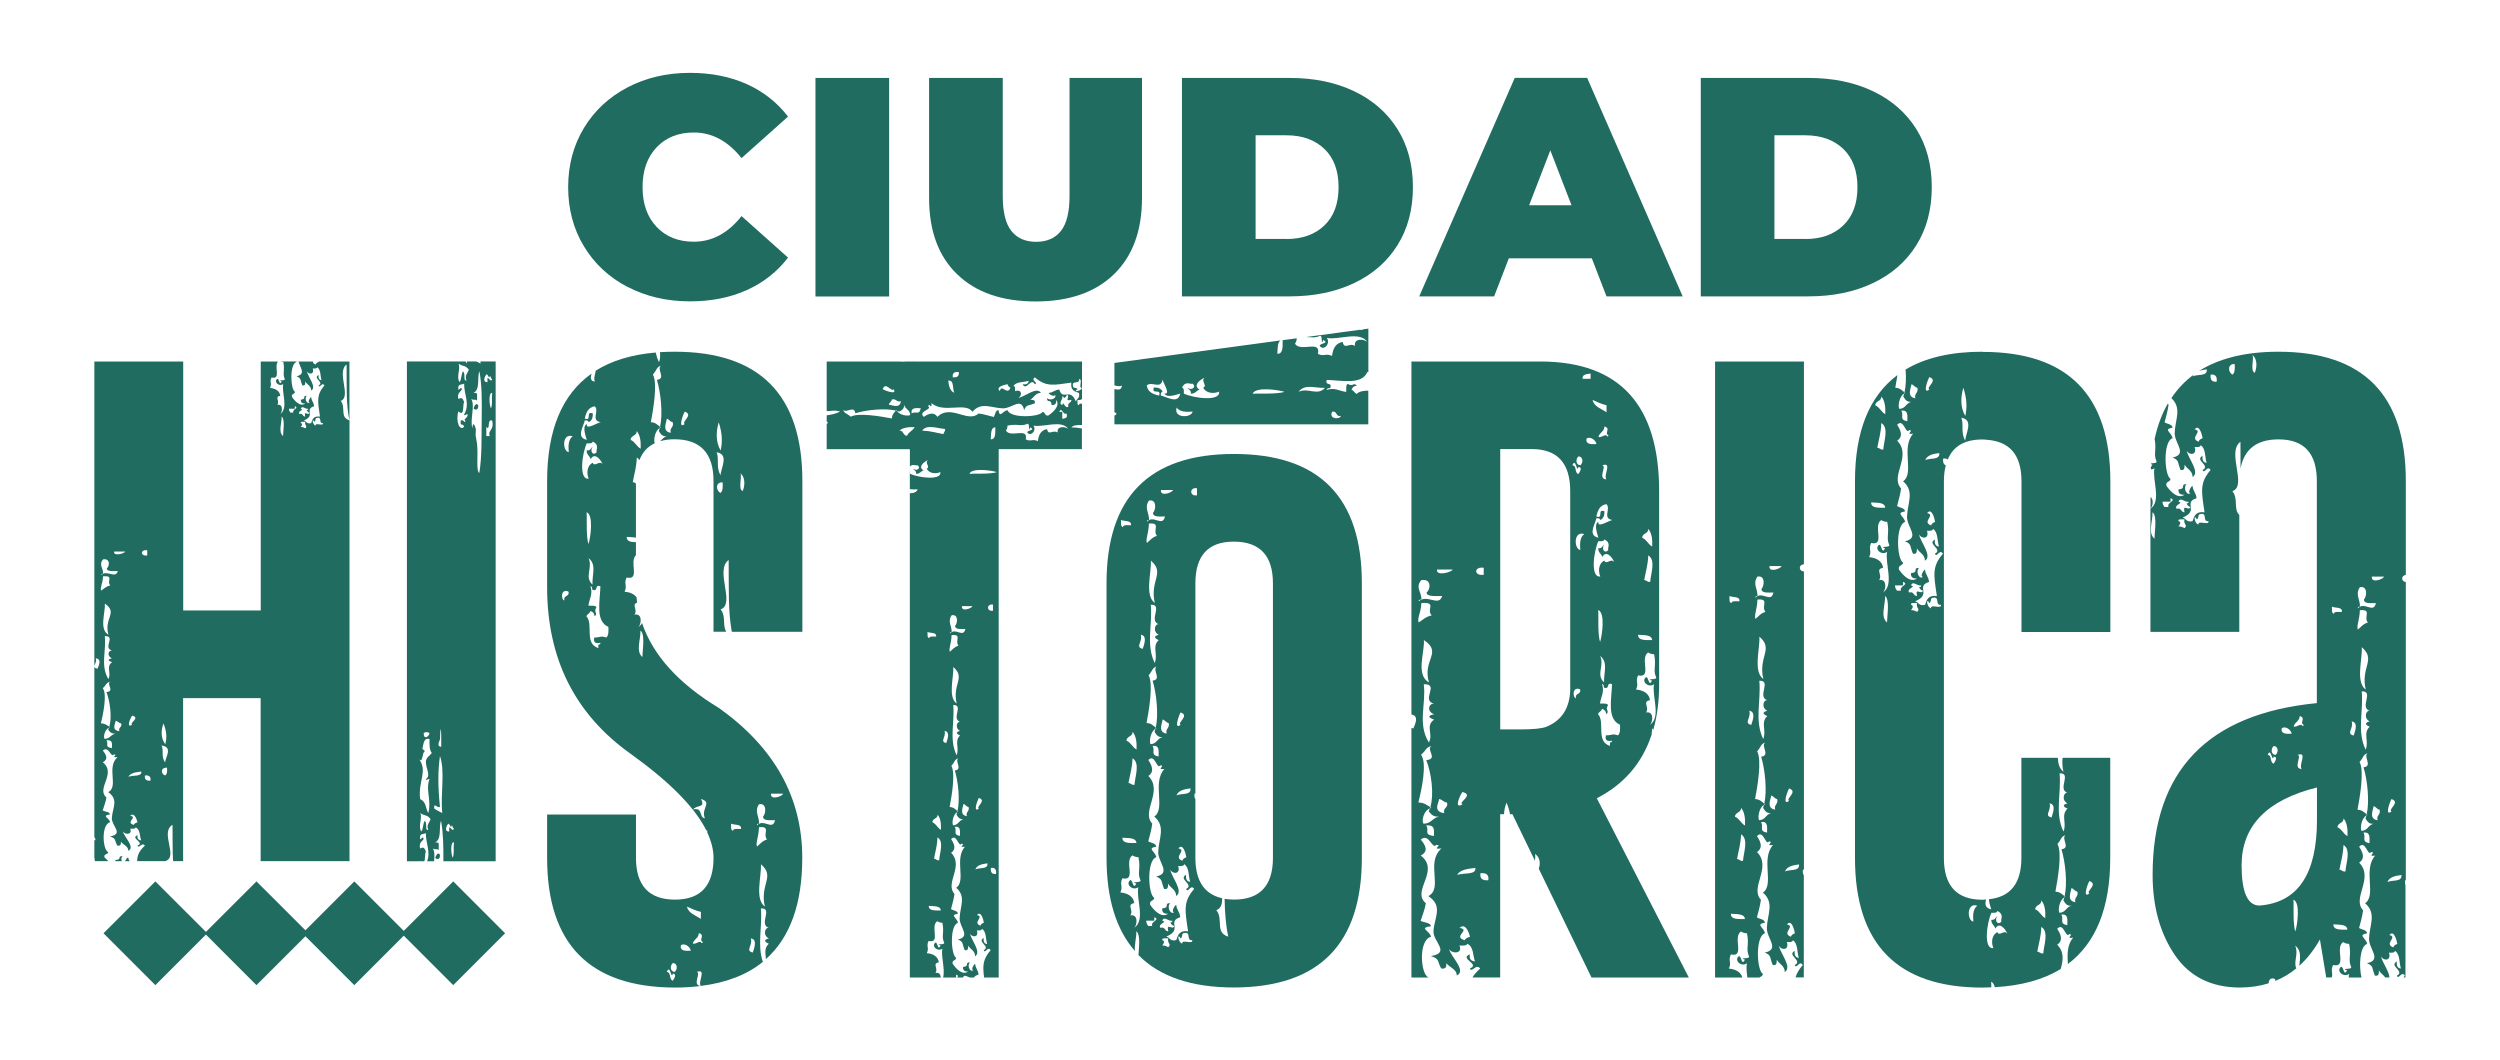 <?xml version="1.0" encoding="UTF-8"?>
<svg xmlns="http://www.w3.org/2000/svg" version="1.1" viewBox="0 0 437.2 185.45">
  <defs>
    <style>
      .cls-1 {
        fill: #206c60;
      }
    </style>
  </defs>
  <!-- Generator: Adobe Illustrator 28.6.0, SVG Export Plug-In . SVG Version: 1.2.0 Build 709)  -->
  <g>
    <g id="Capa_1">
      <g>
        <g>
          <path class="cls-1" d="M109.74,50.18c-3.24-1.69-5.78-4.06-7.62-7.1-1.84-3.04-2.76-6.49-2.76-10.35s.92-7.31,2.76-10.35c1.84-3.04,4.38-5.4,7.62-7.1,3.24-1.69,6.88-2.54,10.92-2.54,3.71,0,7.02.66,9.94,1.97,2.91,1.31,5.31,3.2,7.21,5.68l-8.13,7.26c-2.37-2.98-5.15-4.48-8.35-4.48-2.69,0-4.86.86-6.5,2.59-1.64,1.73-2.46,4.05-2.46,6.96s.82,5.23,2.46,6.96c1.64,1.73,3.8,2.59,6.5,2.59,3.2,0,5.99-1.49,8.35-4.48l8.13,7.26c-1.89,2.47-4.3,4.37-7.21,5.68-2.91,1.31-6.22,1.97-9.94,1.97-4.04,0-7.68-.85-10.92-2.54Z"/>
          <path class="cls-1" d="M142.61,13.63h12.88v38.22h-12.88V13.63Z"/>
          <path class="cls-1" d="M167.39,47.97c-3.28-3.17-4.91-7.61-4.91-13.32V13.63h12.88v20.64c0,2.8.5,4.84,1.5,6.11,1,1.27,2.45,1.91,4.34,1.91s3.34-.64,4.34-1.91c1-1.27,1.5-3.31,1.5-6.11V13.63h12.67v21.02c0,5.72-1.64,10.15-4.91,13.32-3.28,3.17-7.84,4.75-13.7,4.75s-10.43-1.58-13.7-4.75Z"/>
          <path class="cls-1" d="M206.7,13.63h18.83c4.26,0,8.02.77,11.27,2.32,3.26,1.55,5.79,3.76,7.59,6.63,1.8,2.88,2.7,6.26,2.7,10.15s-.9,7.28-2.7,10.15-4.33,5.09-7.59,6.63c-3.26,1.55-7.02,2.32-11.27,2.32h-18.83V13.63ZM224.98,41.8c2.77,0,4.98-.79,6.63-2.38,1.66-1.58,2.48-3.81,2.48-6.69s-.83-5.1-2.48-6.69c-1.66-1.58-3.87-2.38-6.63-2.38h-5.4v18.12h5.4Z"/>
          <path class="cls-1" d="M278.38,45.18h-14.52l-2.57,6.66h-13.1l16.71-38.22h12.66l16.71,38.22h-13.32l-2.57-6.66ZM274.83,35.9l-3.71-9.61-3.71,9.61h7.42Z"/>
          <path class="cls-1" d="M297.43,13.63h18.84c4.26,0,8.02.77,11.27,2.32,3.26,1.55,5.79,3.76,7.59,6.63,1.8,2.88,2.7,6.26,2.7,10.15s-.9,7.28-2.7,10.15c-1.8,2.88-4.33,5.09-7.59,6.63-3.26,1.55-7.02,2.32-11.27,2.32h-18.84V13.63ZM315.72,41.8c2.77,0,4.98-.79,6.63-2.38,1.66-1.58,2.48-3.81,2.48-6.69s-.83-5.1-2.48-6.69c-1.66-1.58-3.87-2.38-6.63-2.38h-5.41v18.12h5.41Z"/>
        </g>
        <g>
          <path class="cls-1" d="M21.9,150.61h.77c-.12-.2-.22-.4-.25-.67-.18.04-.46.41-.53.67Z"/>
          <path class="cls-1" d="M59.57,70.12c1.97-.69-.79-5.04,1.04-6.37.04,4.1-.1,6.97.5,9.78v-10.31h-5.41s.01.06.02.08c-.23.1-.46.2-.52.45-.4-.15-.49-.34-.45-.53h-2.55c.32,1.14,1.35,2.2-.35,2.58.91.37.6.63,1.03,1.6.55.1.49-.33.52-.68.3.56,1.04.76,1.03,1.59,1-.62-.57-2.39-.77-3.41.25.61,1.39.67,1.03-.46.37.02.73.04.77-.23.66.4.53,1.5.77,2.28-.45-.06-.59-.39-.52-.91-1.1.55,1.1,1.27,0,1.82.23.62.58-.69,1.03,0-1.43,1.67-1.19,2.72-.78,5.46-1.13-.17-1.34.49-1.55,1.14-.82.19-.8-.36-1.29-.46,2.2-.89.03-1.94,1.81-2.5-.04-.65-.47-.95-.51-1.6-.23.06-.69,1.01-.26.91-.4.47-1.04-.59-.51-1.14-.88,0,.03.59-1.03.68-.05.5.21.73.77.68-.93.66-1.92-.57-2.32-1.14-.19-.62.51-.46.52-.91-.79-.41-1-4.84.27-5.23,0-.03-.02-.05-.02-.08h-2.76c.13.05.27.08.46.08.32,1.5-.17,2.01.25,2.96.25.42-1.48.14-.52.46-.44.86-.42-.49-.77-.46-.7.53.33,1.45,1.03.91-.31,1.5.95,4.25-.52,5.23.38-.36.53-1.81-.51-1.59.48-.73-.56-1.39.52-1.59-.14-.86-.81-1.26-1.8-1.37.4-.8-.14-1.02.26-1.82,1.76.38.37-1.9,1.13-2.8h-3.01v43.54h-13.56v-43.54h-15.54v53.24c.07-.34.46-.8.24-1.34,1.13.13.51,1.32.32,1.82-.38-.07-.53-.18-.56-.32v28.04c0,.18,0,.34,0,.49v1.12c.03.15.08.31.18.48.08.11-.02.18-.18.21v2.96c.04.23.07.46.09.68h2.38c-.29-.24-.53-.49-.69-.67-.23-.62.64-.46.64-.91-.98-.41-1.25-4.84.33-5.23-.15-.78-1.6-1.13,0-1.37-.09-.47-.86-.45-1.29-.68.23-.75.52-1.46.65-2.28-1.86-1.58,1.83-4.18-.63-6.15.98-.53.63-1.29,0-2.05,1.06-.92,1.36,1.31,1.93.68.9,0-.77.62.64.46-2.01,1.84.26,5.11-1.62,6.14,1.9,1.31.7,2.81.63,4.55-.05,1.35,2.16,2.74-.33,3.19,1.13.37.75.63,1.28,1.6.69.1.61-.33.65-.68.38.56,1.29.76,1.28,1.59,1.25-.62-.71-2.39-.96-3.41.32.61,1.73.67,1.29-.46.46.02.91.04.96-.23.83.4.66,1.5.96,2.28-.56-.06-.73-.39-.64-.91-1.37.55,1.37,1.27,0,1.82.29.62.72-.69,1.29,0-1.03.96-1.35,1.72-1.35,2.71h4.93c2.35-.74-1.02-5.03,1.25-6.35.03,2.49-.02,4.51.1,6.35h1.75v-28.5h13.56v28.5h15.54v-77.08c-1.76-.54-.58-2.26-1.54-3.41ZM18.03,97.82c1.31-.21,1.12,1.23.64,1.59.04.58,1.08.45,1.93.46-.4,1.43-1.84-.28-2.89.68-.06-.19.13-.21.32-.23.08-.86-.82-1.56,0-2.5ZM19.6,115.12c-.37.07-1.13.3,0,.68-1.12.82-.07,1.86-.65,2.96-1.44-2.42-.32-4.93-.63-7.51,2.04-.08-.43,2.09,1.28,2.51-.62-.09-1,.97,0,1.37ZM18.34,105.56c2.36,1.62-.22,2.53.63,5.46-1.68-.98-.52-3.91-.63-5.46ZM18.02,100.78c2.03-.13.53.82,1.28,1.6-.75.15-1.11.58-1.61.91-.24-.48.29-1.26.33-2.5ZM19.57,130.83c-1.38-.21-.49-.72-.96-1.37,1.16-.13.98.67.96,1.37ZM18.29,129.23c-.25-.33-.02-1.63.78-1.97.02-.05.04-.1.06-.16-.41-.26-.73-.58-1.48-.6.37-1.57,1.12-5.02.33-6.15.68-.62.55-.95,1.29-1.14-.73.45.89,1.66-.65,1.82.64,1.68.98,4.42.5,6.06.04.03.08.06.13.08-.07.01-.12.05-.19.07-.04.13-.08.27-.14.38.28.33.48.72,1.29.68-.87.15-.9.88-1.93.91ZM20.87,127.87c-1.47-.18-.67-1.37-.64-1.82.42.08.5.4.96.46.23.7-.56.67-.32,1.36ZM19.96,96.45h1.93c-.06.34-2.11.91-1.93,0ZM28.59,126.51c.61,1.51.59,2.61.31,3.64-.83-1.11-.74-2.49-.31-3.64ZM23.12,125.14c1.51.41-.62,1.33,0,1.59-1.15.72-.28-1.26,0-1.59ZM23.4,144.26c-1.59-.48.81-1.35-.64-1.59.73-.72,1.18.67,1.28,1.14-.29.1-.57.2-.64.45ZM22.46,135.84c.29-.63,1.22-.8,2.25-.91.15.94-1.5.6-2.25.91ZM25.75,96.23v.91c-1.24.18-1.24-1.09,0-.91ZM26.31,136.52c-.84.07-1.05-.32-.96-.91.85-.07,1.05.32.96.91ZM28.89,135.61c-.69-.18-.96-1.39.32-1.36.04.56.05,1.1-.32,1.36ZM28.89,133.33c-.78-1.01-.19-2.1-.64-2.96,2.11.25.59,2.19.64,2.96ZM49.5,76.26c-.89-.75-.2-2.27-.25-3.41.63.45.27,2.46.25,3.41ZM51.31,72.16h-.52c-.13-.18-.27-.37-.26-.68h1.03s0-.45,0-.45c.85.34-.54.56-.26,1.14ZM52.34,72.39c-.34-.57,1.02-.71.26-.91.22-.67.83.14,1.29,0,.05.19-.1.22-.26.23.12.2.23.41.51.46-.23.63-1.05-.53-.77.68-.51,0-.33-.62-1.03-.46ZM53.37,74.9c-.21-.12-.42-.24-.77-.23.18-.18.4-.62,0-.68-.05-.19.1-.21.26-.23.18,0,.35,0,.52,0-.15.73.48.7,0,1.14ZM55.18,74.44c-.34-.15-.48-.49-.51-.91.22-.04.24.09.26.23.37-.05.09-.68.52-.68.94-.22.22,1.02,1.03.91.11.63-1.4-.18-1.29.45Z"/>
          <path class="cls-1" d="M21.46,149.72c-1.1,0,.04.59-1.29.68,0,.08,0,.15.02.21h1.13c-.15-.27-.17-.64.14-.89Z"/>
        </g>
        <path class="cls-1" d="M189.22,74.93c-.63-.08-1.28-.21-1.85-.18.27-.38,1.03-.45,1.85-.43v-3.68c-.22-.11-.47-.13-.52.19-.22.06-.25-.12-.27-.3,0-.2,0-.4,0-.6.42.09.63-.05.79-.14v-1.95c-.18.39-.56.54-1.05.58-.05-.25.11-.29.27-.3-.06-.44-.79-.11-.8-.6-.26-1.09,1.19-.25,1.06-1.2.74-.13-.19,1.61.52,1.51v-4.6h-28.6s-.09.02-.13.04c0-.01,0-.02,0-.04h-2.09c-.34.03-.68.03-1.02,0h-12.81v8.66c.72.03,1.51-.25,2.34.1-.77.37-1.55.55-2.34.64v1.1c.07.02.15.05.2.07-.05.22-.12.34-.2.42v4.34h14.55v3.03c.49-.54,1.06-.08,1.35-.23.67.57-.21,1.09-.8.6.17.31.61.31.53.9.66.05.82-.47,1.33-.6-1.09-.59.07-1.54.8-1.81-.74.45.46,1.23-.27,1.51.52,1,1.81.87,2.39.6.25,1.51-3.78,1-5.32.29.01-.23.02-.45-.02-.62v3.31c.4.07.85.07,1.35.03-.06.45-.72.71-1.35.68v84.7h5.41c-.02-.5-.26-.94-.93-.8.57-.85-.65-1.62.6-1.86-.17-1.01-.94-1.48-2.11-1.6.47-.94-.16-1.19.31-2.13,2.19.47.21-2.57,1.51-3.46.24.14.49.28.9.27.37,1.75-.2,2.35.3,3.46.29.49-1.73.16-.6.53-.52,1.01-.5-.58-.9-.53-.82.62.39,1.69,1.2,1.07-.28,1.36.53,3.59.12,5.06h1.08s0,0,0,0h1.2s0-.53,0-.53c.48.19.35.35.13.53h1.08s0,0,0,0c.22-.66.76-.09,1.25,0h.24s.01,0,.02,0c0,0,0,0,0,0h.4c.11-.2.34-.38.81-.53-.05-.75-.55-1.11-.6-1.87-.27.07-.8,1.18-.3,1.07-.47.55-1.22-.69-.6-1.33-1.03,0,.04.69-1.21.8-.06.58.24.85.9.8-1.09.77-2.25-.67-2.71-1.33-.22-.72.6-.53.6-1.06-.92-.48-1.17-5.66.31-6.12-.14-.92-1.5-1.32,0-1.6-.08-.55-.81-.53-1.21-.8.21-.88.49-1.7.61-2.66-1.74-1.85,1.71-4.88-.59-7.19.91-.62.59-1.51,0-2.39.99-1.08,1.28,1.53,1.81.8.85,0-.72.73.6.53-1.88,2.16.25,5.97-1.52,7.18,1.78,1.53.66,3.28.6,5.32-.05,1.58,2.03,3.2-.31,3.72,1.06.43.7.74,1.2,1.87.64.12.58-.38.61-.8.36.66,1.21.88,1.2,1.86,1.17-.72-.67-2.79-.9-3.99.3.72,1.63.78,1.21-.53.43.02.85.05.9-.27.78.47.62,1.75.9,2.66-.53-.06-.69-.46-.6-1.06-1.28.64,1.28,1.49,0,2.13.27.73.68-.81,1.21,0-1.36,1.58-1.42,2.71-1.14,4.79h2.55v-92.41h14.55v-3.6ZM157.56,70.17c-.21,1.38-1.6.63-2.13.6.09-.39.47-.47.53-.9.81-.22.78.52,1.6.3ZM156.23,68.06c.84,1.08-1.47.26-1.86,0,.48-1.42,1.55.58,1.86,0ZM156.85,71.85c-.06-.02-.12-.04-.18-.05-.3.39-.68.69-.7,1.38-1.83-.35-5.87-1.05-7.19-.31-.73-.63-1.11-.52-1.33-1.21.52.69,1.94-.84,2.13.61,1.96-.6,5.16-.92,7.09-.47.03-.04.07-.08.1-.12.02.06.06.12.09.17.15.04.31.08.45.13.39-.26.84-.45.8-1.21.17.81,1.03.85,1.06,1.81-.39.24-1.9.02-2.31-.73ZM158.62,76.21c-.71,0-.58-.95-1.33-.91.61-.52,1.56-.64,2.66-.6-.33.63-1.04.83-1.33,1.5ZM159.42,72.29c-.16-1.08.79-.92,1.6-.9-.25,1.3-.84.45-1.6.9ZM176.19,67.19c.12.27.23.54.53.6-.56,1.49-1.57-.76-1.86.6-.84-.69.78-1.11,1.33-1.2ZM167.68,65.07c.08.79-.37.99-1.07.9-.08-.79.37-.99,1.07-.9ZM166.88,68.68c-.74-.27-.94-1.15-1.06-2.11,1.1-.14.71,1.41,1.06,2.11ZM163.96,142.46c.52.61.64,1.56.6,2.66-.63-.33-.83-1.04-1.5-1.33,0-.71.95-.58.91-1.33ZM162.2,110.52c.53.25,1.62,0,1.51.8-.48.02-1.15-.13-1.21.27-.41-.08-.25-.67-.3-1.06ZM162.42,158.42c.92.08,2.06-.04,2.11.8-.99-.01-2.13.11-2.11-.8ZM164.24,150.44c-.49.07-.52-.25-.9-.27.26-1.44.54-2.13.61-3.73,1.18.72.36,2.79.29,3.99ZM161.28,75.31c.72-1.18,2.79-.36,3.99-.29.07.49-.25.52-.27.9-1.44-.26-2.13-.54-3.73-.61ZM165.48,129.95c-1.21-.28.04-1.08-.3-2.13,1.06.15.48,1.54.3,2.13ZM168.83,109.99c-.37,1.67-1.73-.33-2.71.8-.06-.23.12-.25.3-.26.08-1.01-.77-1.82,0-2.93,1.23-.25,1.05,1.44.6,1.86.03.68,1.01.53,1.81.53ZM167.9,127.82c-.35.08-1.06.35,0,.8-1.05.95-.07,2.18-.61,3.46-1.35-2.83-.3-5.76-.59-8.78,1.91-.09-.4,2.44,1.2,2.93-.58-.1-.94,1.14,0,1.6ZM166.71,116.65c2.21,1.89-.21,2.96.59,6.39-1.57-1.14-.49-4.57-.59-6.39ZM166.42,111.06c1.9-.15.5.96,1.2,1.86-.7.18-1.04.68-1.51,1.06-.23-.56.27-1.47.3-2.93ZM167.87,146.19c-1.3-.25-.46-.84-.9-1.6,1.08-.16.92.79.9,1.6ZM166.67,144.32c-.24-.39-.02-1.9.73-2.31.02-.06.04-.12.05-.18-.39-.3-.69-.68-1.38-.7.35-1.83,1.05-5.87.31-7.19.63-.73.52-1.11,1.21-1.33-.69.52.84,1.94-.61,2.13.6,1.96.92,5.16.47,7.09.04.03.08.07.12.1-.06.02-.12.06-.17.09-.04.15-.08.31-.13.45.26.39.45.84,1.21.8-.81.17-.85,1.03-1.81,1.06ZM169.08,142.73c-1.38-.21-.63-1.6-.6-2.13.39.09.47.47.9.53.22.81-.52.78-.3,1.6ZM168.23,106h1.81c-.06.4-1.98,1.07-1.81,0ZM171.46,161.89c-1.49-.56.76-1.57-.6-1.86.69-.84,1.11.78,1.2,1.33-.27.12-.54.23-.6.53ZM170.57,152.04c.27-.74,1.15-.94,2.11-1.06.14,1.1-1.41.71-2.11,1.06ZM171.19,141.4c-1.08.84-.26-1.47,0-1.86,1.42.48-.58,1.55,0,1.86ZM173.66,105.74v1.06c-1.16.21-1.16-1.28,0-1.06ZM174.19,152.84c-.79.08-.99-.37-.9-1.07.79-.08.99.37.9,1.07ZM169.53,82.86c.42-1.09,3.84-.6,4.79-.3-1.07.41-4.08.21-4.79.3ZM173.26,76.83c.08-.92-.04-2.06.8-2.11-.01.99.11,2.13-.8,2.11ZM174.59,71.71c-.55.08-.53.81-.8,1.21-.88-.21-1.7-.49-2.66-.61-1.85,1.74-4.88-1.71-7.19.59-.62-.91-1.51-.59-2.39,0-1.08-.99,1.53-1.28.8-1.81,0-.85.73.72.53-.6,2.16,1.88,5.97-.25,7.18,1.52,1.53-1.78,3.28-.66,5.32-.6,1.58.05,3.2-2.03,3.72.31.43-1.06.74-.7,1.87-1.2.12-.64-.38-.58-.8-.61.66-.36.88-1.21,1.86-1.2-.72-1.17-2.79.67-3.99.9.72-.3.78-1.63-.53-1.21.02-.43.05-.85-.27-.9.47-.78,1.75-.62,2.66-.9-.06.53-.46.69-1.06.6.64,1.28,1.49-1.28,2.13,0,.73-.27-.81-.68,0-1.21,1.95,1.67,3.18,1.39,6.39.92-.19,1.32.57,1.56,1.33,1.81.23.96-.42.93-.53,1.51-1.04-2.58-2.27-.03-2.92-2.11-.75.05-1.11.55-1.87.6.07.27,1.18.8,1.07.3.55.47-.69,1.22-1.33.6,0,1.03.69-.04.8,1.21.58.06.85-.24.8-.9.77,1.09-.67,2.25-1.33,2.71-.72.22-.53-.6-1.06-.6-.48.92-5.66,1.17-6.12-.31-.92.14-1.32,1.5-1.6,0ZM185.24,72.03c.4-1,.65.63,1.33.3v.6c-.21.16-.43.31-.8.3v-1.2s-.53,0-.53,0ZM184.97,75.64c-.85-.57-1.62.65-1.86-.6-1.01.17-1.48.94-1.6,2.11-.94-.47-1.19.16-2.13-.31.47-2.19-2.57-.21-3.46-1.51.14-.24.28-.49.27-.9,1.75-.37,2.35.2,3.46-.3.49-.29.16,1.73.53.6,1.01.52-.58.5-.53.9.62.82,1.69-.39,1.07-1.2,1.75.36,4.97-1.11,6.12.61-.42-.44-2.11-.63-1.86.6ZM186.83,71.13c-.67.4-.83-1.19-1.06-.3-.78-.26.16-.97,0-1.5.23-.06.25.12.27.3.24-.14.48-.26.53-.6.73.27-.62,1.22.8.9,0,.6-.73.38-.53,1.21Z"/>
        <path class="cls-1" d="M215.8,79.39c-14.86,0-22.29,7.54-22.29,22.62v48c0,7.12,1.67,12.54,4.97,16.31-.14-1.05.29-2.38.24-3.46.76.55.46,2.77.37,4.16,3.72,3.78,9.29,5.67,16.72,5.67,14.9-.04,22.35-7.6,22.35-22.68v-48c0-15.08-7.45-22.62-22.35-22.62ZM209.33,85.39v1.23c-1.35.24-1.34-1.48,0-1.23ZM206.47,124.59c1.64.56-.67,1.8,0,2.16-1.25.98-.3-1.7,0-2.16ZM208.19,137.87c.16,1.28-1.64.82-2.45,1.23.32-.85,1.33-1.09,2.45-1.23ZM206.08,148.36c.8-.98,1.28.9,1.39,1.55-.31.14-.62.27-.7.62-1.73-.65.88-1.82-.69-2.16ZM205.13,85.69c-.07.46-2.29,1.24-2.1,0h2.1ZM204.01,128.29c-1.6-.25-.73-1.86-.69-2.47.46.11.55.54,1.05.62.25.94-.6.91-.35,1.85ZM201.56,130.45c1.26-.18,1.06.91,1.05,1.85-1.5-.29-.53-.97-1.05-1.85ZM201.21,130.14c-.27-.45-.02-2.21.85-2.68.02-.07.04-.14.06-.21-.45-.35-.8-.78-1.61-.81.4-2.13,1.22-6.81.36-8.34.74-.85.6-1.29,1.4-1.54-.8.61.97,2.26-.7,2.47.69,2.28,1.06,5.99.55,8.22.05.04.09.08.14.11-.07.02-.14.07-.2.1-.05.18-.09.36-.15.52.31.45.52.98,1.4.93-.94.2-.98,1.19-2.1,1.23ZM201.26,98.04c2.56,2.19-.24,3.44.69,7.41-1.82-1.33-.56-5.3-.69-7.41ZM202.64,111.01c-.4.09-1.23.41,0,.93-1.22,1.11-.08,2.52-.71,4.01-1.57-3.28-.35-6.68-.68-10.19,2.22-.1-.46,2.83,1.39,3.4-.68-.12-1.09,1.32,0,1.85ZM200.93,87.54c1.42-.29,1.21,1.67.7,2.16.04.79,1.17.61,2.1.62-.43,1.94-2-.38-3.15.92-.07-.26.14-.29.35-.31.09-1.17-.89-2.12,0-3.4ZM200.92,91.56c2.2-.18.58,1.12,1.4,2.16-.81.21-1.2.79-1.75,1.23-.26-.64.31-1.7.35-3.39ZM198.4,137.24c-.57.09-.6-.29-1.05-.31.3-1.66.62-2.47.71-4.32,1.37.83.42,3.23.34,4.63ZM198.74,147.43c-1.15-.01-2.47.12-2.45-.93,1.06.09,2.39-.05,2.45.93ZM198.07,127.98c.6.7.75,1.81.69,3.09-.73-.38-.96-1.21-1.75-1.54,0-.83,1.11-.67,1.05-1.54ZM197.78,91.86c-.55.02-1.33-.15-1.4.31-.47-.1-.29-.77-.35-1.24.61.29,1.88,0,1.75.93ZM198.72,154.53c-.6,1.17-.57-.67-1.05-.62-.95.72.45,1.96,1.4,1.24-.42,2.04,1.29,5.77-.71,7.1.52-.49.73-2.45-.69-2.16.66-.98-.75-1.88.7-2.16-.19-1.17-1.09-1.71-2.45-1.86.54-1.09-.18-1.38.36-2.47,2.54.55.24-2.98,1.76-4.01.28.16.57.32,1.05.31.43,2.03-.23,2.73.34,4.01.33.57-2,.19-.7.62ZM199.84,113.47c-1.4-.32.05-1.25-.35-2.47,1.23.17.56,1.79.35,2.47ZM201.51,161.94h-.7c-.18-.25-.36-.5-.35-.93h1.4s0-.61,0-.61c1.16.46-.73.75-.35,1.54ZM202.91,162.25c-.46-.77,1.38-.96.35-1.24.3-.9,1.13.19,1.75,0,.06.26-.14.29-.35.31.16.28.31.55.7.62-.32.85-1.42-.72-1.05.93-.7,0-.45-.84-1.4-.62ZM204.3,165.65c-.28-.16-.57-.32-1.05-.31.24-.25.54-.85,0-.93-.07-.26.14-.29.35-.31.24,0,.47,0,.7,0-.21.99.65.96,0,1.55ZM206.75,165.03c-.47-.2-.65-.66-.7-1.24.3-.06.33.12.35.31.51-.07.12-.92.7-.92,1.27-.3.29,1.39,1.4,1.23.16.86-1.9-.24-1.75.62ZM207.8,162.87c-1.53-.23-1.81.66-2.1,1.54-1.12.26-1.08-.49-1.75-.62,2.99-1.2.04-2.63,2.45-3.39-.06-.88-.64-1.29-.7-2.16-.32.09-.93,1.37-.35,1.24-.54.63-1.41-.8-.7-1.54-1.2,0,.05.8-1.4.92-.07.67.28.98,1.05.93-1.26.89-2.61-.77-3.15-1.55-.25-.84.7-.62.7-1.23-1.07-.56-1.36-6.56.36-7.1-.16-1.06-1.74-1.54,0-1.85-.1-.64-.93-.62-1.4-.93.25-1.02.56-1.97.7-3.09-2.02-2.14,1.98-5.66-.69-8.34,1.06-.71.69-1.75,0-2.78,1.15-1.25,1.48,1.78,2.1.93.98,0-.83.84.7.62-2.19,2.5.29,6.93-1.76,8.33,2.06,1.78.77,3.81.69,6.17-.06,1.83,2.35,3.72-.36,4.32,1.23.5.81.86,1.39,2.17.75.14.67-.44.7-.93.41.77,1.4,1.03,1.4,2.16,1.36-.84-.78-3.24-1.04-4.63.35.83,1.89.91,1.4-.62.5.03.99.05,1.05-.31.9.54.72,2.03,1.04,3.09-.61-.07-.8-.53-.7-1.23-1.49.74,1.49,1.72,0,2.47.32.84.78-.94,1.4,0-1.94,2.26-1.61,3.69-1.06,7.41ZM222.61,150.02c0,4.87-2.27,7.3-6.81,7.3-.59,0-1.13-.05-1.64-.13.05,2.4.19,4.52.64,6.61-2.39-.72-.79-3.07-2.09-4.63.84-.3,1.04-1.09,1.01-2.09-3.09-.69-4.67-3.03-4.67-7.06v-10.26c-.17-.22-.2-.56-.15-.97.06,0,.1,0,.15,0v-36.77c0-4.87,2.23-7.3,6.7-7.3h.11c4.5.04,6.75,2.47,6.75,7.3v48Z"/>
        <path class="cls-1" d="M288.81,128.62c.06-.43.11-.85.09-1.24.09.07.16.17.22.28.68-2.38,1.03-5.02,1.03-7.94v-33.82c0-15.08-6.9-22.64-20.7-22.68h-22.62v61.73c1.42.24.6,1.78.34,2.44-.13-.02-.24-.05-.34-.08v43.64h2.96s0-.02,0-.03c-1.38-.56-1.77-6.56.47-7.1-.21-1.06-2.26-1.54,0-1.85-.12-.64-1.21-.62-1.82-.93.32-1.02.73-1.97.91-3.09-2.62-2.14,2.58-5.66-.89-8.34,1.38-.71.89-1.75,0-2.78,1.49-1.25,1.93,1.78,2.72.93,1.27,0-1.08.84.9.62-2.84,2.5.37,6.93-2.29,8.33,2.68,1.78.99,3.81.9,6.17-.07,1.83,3.05,3.72-.46,4.32,1.6.5,1.06.86,1.81,2.17.97.14.87-.44.91-.93.54.77,1.82,1.03,1.81,2.16,1.76-.84-1.01-3.24-1.35-4.63.45.83,2.45.91,1.82-.62.64.03,1.29.05,1.36-.31,1.17.54.94,2.03,1.36,3.09-.8-.07-1.03-.53-.91-1.23-1.93.74,1.93,1.72,0,2.47.41.84,1.02-.94,1.82,0-.62.56-1.06,1.06-1.36,1.57h4.85v-28.55h.67c.03-.7.19-1.39.44-2.03.32.74.51,1.41.61,2.03h.42l3.94,8.14c.05-.44.1-.88,0-1.21,1.01.68.93,1.85.67,2.6l9.22,19.03h17.02l-16.09-31.35c4.72-2.43,7.89-6.09,9.53-10.97ZM288.25,92.49c.6.7.75,1.81.69,3.09-.73-.38-.96-1.21-1.75-1.54,0-.83,1.11-.67,1.05-1.54ZM288.59,101.75c-.57.09-.6-.29-1.05-.31.3-1.66.62-2.47.71-4.32,1.37.83.42,3.23.34,4.63ZM288.92,111.94c-1.15-.01-2.47.12-2.45-.93,1.06.09,2.39-.05,2.45.93ZM286.46,118.11c2.54.55.24-2.98,1.76-4.01.28.16.57.32,1.05.31.43,2.03-.23,2.73.34,4.01.33.57-2,.19-.7.62-.6,1.17-.57-.67-1.05-.62-.95.72.45,1.96,1.4,1.24-.42,2.04,1.29,5.77-.71,7.1.52-.49.73-2.45-.69-2.16.66-.98-.75-1.88.7-2.16-.19-1.17-1.09-1.71-2.45-1.86.54-1.09-.18-1.38.36-2.47ZM248.58,101.45c1.85-.29,1.58,1.67.9,2.16.05.79,1.52.61,2.72.62-.56,1.94-2.6-.38-4.08.92-.08-.26.18-.29.45-.31.12-1.17-1.16-2.12,0-3.4ZM250.8,124.91c-.52.09-1.59.41,0,.93-1.59,1.11-.1,2.52-.92,4.01-2.03-3.28-.45-6.68-.89-10.19,2.88-.1-.6,2.83,1.81,3.4-.88-.12-1.42,1.32,0,1.85ZM249.01,111.94c3.33,2.19-.31,3.44.89,7.41-2.37-1.33-.73-5.3-.89-7.41ZM248.57,105.46c2.86-.18.75,1.12,1.81,2.16-1.05.21-1.56.79-2.27,1.23-.34-.64.4-1.7.46-3.39ZM250.76,146.21c-1.95-.29-.69-.97-1.36-1.85,1.63-.18,1.38.91,1.36,1.85ZM248.94,144.05c-.36-.45-.03-2.21,1.11-2.68.02-.07.06-.13.08-.21-.58-.35-1.03-.79-2.08-.82.52-2.13,1.58-6.81.47-8.34.95-.85.78-1.29,1.82-1.54-1.03.61,1.26,2.26-.91,2.47.9,2.28,1.38,5.99.71,8.23.06.04.12.07.18.11-.1.02-.18.07-.26.1-.06.18-.12.36-.2.52.4.45.68.98,1.82.93-1.23.2-1.28,1.19-2.73,1.23ZM252.58,142.2c-2.08-.25-.95-1.86-.9-2.47.59.11.71.54,1.36.62.33.94-.79.91-.46,1.85ZM251.31,99.6h2.72c-.09.46-2.97,1.24-2.72,0ZM255.76,138.5c2.13.56-.87,1.8,0,2.16-1.62.98-.39-1.7,0-2.16ZM256.16,164.43c-2.25-.65,1.14-1.82-.9-2.16,1.04-.98,1.66.9,1.81,1.55-.4.14-.81.27-.91.62ZM254.83,153.01c.41-.85,1.73-1.09,3.18-1.23.21,1.28-2.12.82-3.18,1.23ZM259.47,99.29v1.23c-1.75.24-1.75-1.48,0-1.23ZM260.27,153.94c-1.19.09-1.49-.43-1.36-1.24,1.2-.09,1.49.43,1.36,1.24ZM283.3,126.75c.05.76.05,1.49-.35,1.85-1.1-.35-.79-.03-2.1,0-.21.8.14,1.11,1.05.93.06.26-.14.29-.35.31v.61c-2.54-.81-.8-4.16-2.09-5.56.12-.41.62-.49.7-.93.43.14.72.4.7.93.75-.46-.25-.76.35-1.55-.11-.42-.87-.26-1.4-.31.11-1.08.84-2.04.35-3.39.34,0,.27.38.35.61,1.13.38.27-1,1.4-.61-.07,2.56-.93,6.12,1.39,7.1ZM279.83,114.71c1.44,1.14.63,2.73.69,4.63-1.47-1.34.1-2.92-.69-4.63ZM279.83,112.24c-.47-1.24-.24-4.73-.34-5.56,1.27.48.69,4.45.34,5.56ZM281.29,76.12c-.07.35-.35.17-.35,0-.63-.04-.74.38-1.4.31.14-.8,1.04-.93,1.05-1.85,1.2.35-.11,1.2.7,1.54ZM280.92,83.84c-1.61-.12.12-2.26-.7-2.47,1.8-.62.14,1.71.7,2.47ZM280.95,70.87v1.23c-.92-.63-2.17-.97-2.45-2.16.78.34,1.52.72,2.45.93ZM278.16,65.31v.93s-1.4,0-1.4,0c-.1-.81.73-.79,1.4-.92ZM276.04,79.82c.89.03.82,1.15.35,1.54-.89-.03-.83-1.15-.35-1.54ZM274.61,120.26c0,3.44-1.41,5.73-4.23,6.86-.81.29-2.29.44-4.45.44h-3.57v-49.03h5.49c4.5,0,6.75,2.45,6.75,7.36v34.37ZM276.03,81.67c.87.05.1,1.05,0,1.23-.71-.2-.23-1.44-1.05-1.54.6-1.45.77,1.48,1.05.31ZM275.62,122.11c-.68-.14-.62-2.17.7-1.55.26.95-.96.59-.7,1.55ZM276.36,96.18c-1.11-.15-1.23-3.41.7-2.78-.72.5-.81,1.55-.7,2.78ZM277.44,76.73c.55-.49,1.61.15,1.75.93-1,.06-1.91.04-1.75-.93ZM279.17,90.63c.41-.05.62.07.7.31.52-.26.75-.78.7-1.54-1.33-.45-.07,1.38-1.4.92.23-1.04.58-1.96,1.75-2.16.87.82-.77,2.47,1.05,2.78-.63.09-2.62,1.48-2.45.31-.86.49-.14,2.16,0,2.78-1.85-.42-.66-2.14-.34-3.4ZM279.51,94.64c.5.03.99.05,1.05-.31,1.29.62.5,1.46.7,1.85-.66.77-1.27-.25-.7-.93-.36.2-.36.71-1.05.62-.05.77.55.96.7,1.54.68-1.27,1.79.08,2.1.93-.52-.86-1.43.54-1.75-.31-1.16.61-1.01,2.1-.7,2.78-1.76.3-1.17-4.39-.34-6.17Z"/>
        <path class="cls-1" d="M315.31,152.09c.06,0,.11,0,.16,0v-52.16c-.96-.03-.96-1.21,0-1.24v-35.47h-15.54v107.73h4.78c-.29-.96-1.14-1.44-2.37-1.57.54-1.09-.18-1.38.36-2.47,2.54.55.24-2.98,1.76-4.01.28.16.57.32,1.05.31.43,2.03-.23,2.73.34,4.01.33.57-2,.19-.7.62-.6,1.17-.57-.67-1.05-.62-.95.72.45,1.96,1.4,1.24-.14.69-.04,1.57.08,2.49h2.12c.22-.19.59-.25.59-.64-1.07-.56-1.36-6.56.36-7.1-.16-1.06-1.74-1.54,0-1.85-.1-.64-.93-.62-1.4-.93.25-1.02.56-1.97.7-3.09-2.02-2.14,1.98-5.66-.69-8.34,1.06-.71.69-1.75,0-2.78,1.15-1.25,1.48,1.78,2.1.93.98,0-.83.84.7.62-2.19,2.5.29,6.93-1.76,8.33,2.06,1.78.76,3.81.69,6.17-.06,1.83,2.35,3.72-.36,4.32,1.23.5.81.86,1.39,2.17.75.14.67-.44.7-.93.41.77,1.4,1.03,1.4,2.16,1.36-.84-.78-3.24-1.04-4.63.35.83,1.89.91,1.4-.62.5.03.99.05,1.05-.31.9.54.72,2.03,1.04,3.09-.61-.07-.8-.53-.7-1.23-1.49.74,1.49,1.72,0,2.47.32.84.78-.94,1.4,0-.67.78-1.06,1.46-1.27,2.17h1.45v-17.87c-.17-.22-.21-.56-.16-.97ZM304.48,141.28c.6.7.75,1.81.69,3.09-.73-.38-.96-1.21-1.75-1.54,0-.83,1.11-.67,1.05-1.54ZM302.44,104.23c.61.29,1.88,0,1.75.93-.55.02-1.33-.15-1.4.31-.47-.1-.29-.77-.35-1.24ZM302.7,159.8c1.06.09,2.39-.05,2.45.93-1.15-.01-2.47.12-2.45-.93ZM304.82,150.54c-.57.09-.6-.29-1.05-.31.3-1.66.62-2.47.71-4.32,1.37.83.42,3.23.34,4.63ZM307.34,100.84c1.42-.29,1.21,1.67.7,2.16.04.79,1.17.61,2.1.62-.43,1.94-2-.38-3.15.92-.07-.26.14-.29.35-.31.09-1.17-.89-2.12,0-3.4ZM309.06,124.3c-.4.09-1.23.41,0,.93-1.22,1.11-.08,2.52-.71,4.01-1.57-3.28-.35-6.68-.68-10.19,2.22-.1-.46,2.83,1.39,3.4-.68-.12-1.09,1.32,0,1.85ZM307.68,111.34c2.56,2.19-.24,3.44.69,7.41-1.82-1.33-.56-5.3-.69-7.41ZM306.26,126.77c-1.4-.32.05-1.25-.35-2.47,1.23.17.56,1.79.35,2.47ZM307.34,104.85c2.2-.18.58,1.12,1.4,2.16-.81.21-1.2.79-1.75,1.23-.26-.64.31-1.7.35-3.39ZM309.02,145.61c-1.5-.29-.53-.97-1.05-1.85,1.26-.18,1.06.91,1.05,1.85ZM307.63,143.44c-.27-.45-.02-2.21.85-2.68.02-.07.04-.14.06-.21-.45-.35-.8-.78-1.61-.81.4-2.13,1.22-6.81.36-8.34.74-.85.6-1.29,1.4-1.54-.8.61.97,2.26-.7,2.47.69,2.28,1.06,5.99.55,8.22.05.04.09.08.14.11-.07.02-.14.07-.2.1-.05.18-.09.36-.15.52.31.45.52.98,1.4.93-.94.2-.98,1.19-2.1,1.23ZM310.43,141.59c-1.6-.25-.73-1.86-.69-2.47.46.11.55.54,1.05.62.25.94-.6.91-.35,1.85ZM309.45,98.99h2.1c-.07.46-2.29,1.24-2.1,0ZM312.88,137.89c1.64.56-.67,1.8,0,2.16-1.25.98-.3-1.7,0-2.16ZM313.19,163.82c-1.73-.65.88-1.82-.69-2.16.8-.98,1.28.9,1.39,1.55-.31.14-.62.27-.7.62ZM312.16,152.4c.32-.85,1.33-1.09,2.45-1.23.16,1.28-1.64.82-2.45,1.23Z"/>
        <path class="cls-1" d="M346.71,61.51c-5.51,0-9.99,1.04-13.46,3.11.11,1.46.07,2.9-.19,4,.05.04.09.08.14.11-.07.02-.14.07-.2.1-.05.18-.09.36-.15.52.31.45.52.98,1.4.93-.94.2-.98,1.19-2.1,1.23-.27-.45-.02-2.21.85-2.68.02-.07.04-.14.06-.21-.45-.35-.8-.78-1.61-.81.11-.59.25-1.37.38-2.22-4.94,3.68-7.43,9.86-7.43,18.55v65.89c0,15.12,7.43,22.68,22.29,22.68.53,0,1.03-.03,1.55-.05,0-.43,0-.78-.03-.97.32.12.53.48.64.95,4.64-.26,8.49-1.31,11.53-3.19.4-1.44.68-2.94-.62-4.24,1.06-.71.69-1.75,0-2.78,1.15-1.25,1.48,1.78,2.1.93.98,0-.83.84.7.62-1.1,1.26-1.02,3-.93,4.61,4.93-3.7,7.41-9.87,7.41-18.55v-17.52h-8.33c-.08.69-.08,1.48.15,2.44-.7-.51-.94-1.4-.99-2.44h-6.37v17.52c0,4.44-1.91,6.83-5.68,7.22.03.65.32,1.4.41,1.77-1.09-.24-1.12-.94-.9-1.73-.21.01-.41.05-.63.05-4.5,0-6.75-2.43-6.75-7.3v-65.89c0-1.05.12-1.96.33-2.79-.42-.15-.53-.59-.46-1.18.37-.04.63.03.8.17.96-2.32,2.95-3.5,6.03-3.5h.11c.15,0,.28.03.43.03,0-.03,0-.07-.01-.09.03.03.06.07.09.1,4.15.22,6.25,2.62,6.25,7.26v26.36h15.54v-26.36c0-15.08-7.45-22.62-22.35-22.62ZM365.39,154.08c1.64.56-.67,1.8,0,2.16-1.25.98-.3-1.7,0-2.16ZM361.53,161.8c-1.5-.29-.53-.97-1.05-1.85,1.26-.18,1.06.91,1.05,1.85ZM362.24,155.31c.46.11.55.54,1.05.62.25.94-.6.91-.35,1.85-1.6-.25-.73-1.86-.69-2.47ZM360.18,135.24c2.22-.1-.46,2.83,1.39,3.4-.68-.12-1.09,1.32,0,1.85-.4.09-1.23.41,0,.93-1.22,1.11-.08,2.52-.71,4.01-1.57-3.28-.35-6.68-.68-10.19ZM359.81,147.59c.74-.85.6-1.29,1.4-1.54-.8.61.97,2.26-.7,2.47.69,2.28,1.06,5.99.55,8.22.05.04.09.08.14.11-.07.02-.14.07-.2.1-.05.18-.09.36-.15.52.31.45.52.98,1.4.93-.94.2-.98,1.19-2.1,1.23-.27-.45-.02-2.21.85-2.68.02-.07.04-.14.06-.21-.45-.35-.8-.78-1.61-.81.4-2.13,1.22-6.81.36-8.34ZM358.42,140.49c1.23.17.56,1.79.35,2.47-1.4-.32.05-1.25-.35-2.47ZM357.33,166.73c-.57.09-.6-.29-1.05-.31.3-1.66.62-2.47.71-4.32,1.37.83.42,3.23.34,4.63ZM356.99,157.47c.6.7.75,1.81.69,3.09-.73-.38-.96-1.21-1.75-1.54,0-.83,1.11-.67,1.05-1.54ZM348.25,159.62c.5.03.99.05,1.05-.31,1.29.62.5,1.46.7,1.85-.66.77-1.27-.25-.7-.93-.36.2-.36.71-1.05.62-.05.77.55.96.7,1.54.68-1.27,1.79.08,2.1.93-.52-.86-1.43.54-1.75-.31-1.16.61-1.01,2.1-.7,2.78-1.76.3-1.17-4.39-.34-6.17ZM345.8,158.39c-.72.5-.81,1.55-.7,2.78-1.11-.15-1.23-3.41.7-2.78ZM337.41,65.95c1.64.56-.67,1.8,0,2.16-1.25.98-.3-1.7,0-2.16ZM339.14,79.23c.16,1.28-1.64.82-2.45,1.23.32-.85,1.33-1.09,2.45-1.23ZM337.02,89.72c.8-.98,1.28.9,1.39,1.55-.31.14-.62.27-.7.62-1.73-.65.88-1.82-.69-2.16ZM334.26,67.19c.46.11.55.54,1.05.62.25.94-.6.91-.35,1.85-1.6-.25-.73-1.86-.69-2.47ZM333.55,73.67c-1.5-.29-.53-.97-1.05-1.85,1.26-.18,1.06.91,1.05,1.85ZM329.01,69.34c.6.7.75,1.81.69,3.09-.73-.38-.96-1.21-1.75-1.54,0-.83,1.11-.67,1.05-1.54ZM329.35,78.61c-.57.09-.6-.29-1.05-.31.3-1.66.62-2.47.71-4.32,1.37.83.42,3.23.34,4.63ZM329.68,88.79c-1.15-.01-2.47.12-2.45-.93,1.06.09,2.39-.05,2.45.93ZM330,108.86c-1.21-1.02-.27-3.08-.34-4.63.85.61.37,3.34.34,4.63ZM329.67,95.89c-.6,1.17-.57-.67-1.05-.62-.95.72.45,1.96,1.4,1.24-.42,2.04,1.29,5.77-.71,7.1.52-.49.73-2.45-.69-2.16.66-.98-.75-1.88.7-2.16-.19-1.17-1.09-1.71-2.45-1.86.54-1.09-.18-1.38.36-2.47,2.54.55.24-2.98,1.76-4.01.28.16.57.32,1.05.31.43,2.03-.23,2.73.34,4.01.33.57-2,.19-.7.62ZM332.45,103.3h-.7c-.18-.25-.36-.5-.35-.93h1.4s0-.61,0-.61c1.16.46-.73.75-.35,1.54ZM333.85,103.61c-.46-.77,1.38-.96.35-1.24.3-.9,1.13.19,1.75,0,.06.26-.14.29-.35.31.16.28.31.55.7.62-.32.85-1.42-.72-1.05.93-.7,0-.45-.84-1.4-.62ZM335.25,107.01c-.28-.16-.57-.32-1.05-.31.24-.25.54-.85,0-.93-.07-.26.14-.29.35-.31.24,0,.47,0,.7,0-.21.99.65.96,0,1.55ZM337.69,106.39c-.47-.2-.65-.66-.7-1.24.3-.06.33.12.35.31.51-.07.12-.92.7-.92,1.27-.3.29,1.39,1.4,1.23.16.86-1.9-.24-1.75.62ZM338.75,104.24c-1.53-.23-1.81.66-2.1,1.54-1.12.26-1.08-.49-1.75-.62,2.99-1.2.04-2.63,2.45-3.39-.06-.88-.64-1.29-.7-2.16-.32.09-.93,1.37-.35,1.24-.54.63-1.41-.8-.7-1.54-1.2,0,.05.8-1.4.92-.07.67.28.98,1.05.93-1.26.89-2.61-.77-3.15-1.55-.25-.84.7-.62.7-1.23-1.07-.56-1.36-6.56.36-7.1-.16-1.06-1.74-1.54,0-1.85-.1-.64-.93-.62-1.4-.93.25-1.02.56-1.97.7-3.09-2.02-2.14,1.98-5.66-.69-8.34,1.06-.71.69-1.75,0-2.78,1.15-1.25,1.48,1.78,2.1.93.98,0-.83.84.7.62-2.19,2.5.29,6.93-1.76,8.33,2.06,1.78.76,3.81.69,6.17-.06,1.83,2.35,3.72-.36,4.32,1.23.5.81.86,1.39,2.17.75.14.67-.44.7-.93.41.77,1.4,1.03,1.4,2.16,1.36-.84-.78-3.24-1.04-4.63.35.83,1.89.91,1.4-.62.5.03.99.05,1.05-.31.9.54.72,2.03,1.04,3.09-.61-.07-.8-.53-.7-1.23-1.49.74,1.49,1.72,0,2.47.32.84.78-.94,1.4,0-1.94,2.26-1.61,3.69-1.06,7.41ZM343.35,67.81c.67,2.05.64,3.54.34,4.94-.9-1.5-.81-3.37-.34-4.94ZM343.69,77.07c-.85-1.37-.21-2.85-.69-4.01,2.29.33.64,2.98.69,4.01Z"/>
        <g>
          <path class="cls-1" d="M376.09,86.92v2.03c.39-.39.59-1.63,0-2.03Z"/>
          <path class="cls-1" d="M420.66,153.95s.05,0,.07,0v-52.16c-.85-.09-.85-1.15,0-1.25v-16.41c0-15.08-7.43-22.62-22.29-22.62-2.96,0-5.61.31-7.98.9,0,0,0,.01,0,.02,0,0,0,0,0-.01-2.23.56-4.2,1.38-5.91,2.47.4-.15.87-.23,1.37-.3.16,1.28-1.64.82-2.45,1.23.04-.11.09-.2.15-.29-1.54,1.13-2.83,2.5-3.89,4.1,1.89,1.75.65,3.75.58,6.07-.06,1.83,2.35,3.72-.36,4.32,1.23.5.81.86,1.39,2.17.75.14.67-.44.7-.93.41.77,1.4,1.03,1.4,2.16,1.36-.84-.78-3.24-1.04-4.63.35.83,1.89.91,1.4-.62.5.03.99.05,1.05-.31.9.54.72,2.03,1.04,3.09-.61-.07-.8-.53-.7-1.23-1.49.74,1.49,1.72,0,2.47.32.84.78-.94,1.4,0-1.94,2.26-1.61,3.69-1.06,7.41-1.53-.23-1.81.66-2.1,1.54-1.12.26-1.08-.48-1.75-.62,2.99-1.2.04-2.63,2.45-3.39-.06-.88-.64-1.29-.7-2.16-.32.09-.93,1.37-.35,1.24-.54.63-1.41-.8-.7-1.54-1.2,0,.05.8-1.4.92-.07.67.28.98,1.05.93-1.26.89-2.61-.77-3.15-1.55-.25-.84.7-.62.7-1.23-1.07-.56-1.36-6.56.36-7.1-.16-1.06-1.74-1.54,0-1.85-.1-.64-.93-.62-1.4-.93.25-1.02.56-1.97.7-3.09-.06-.06-.09-.12-.14-.18-1.03,1.79-1.79,3.86-2.3,6.18.37,1.92-.24,2.62.32,3.88.2.35-.57.34-.92.38,0,.05-.01.1-.02.15.06.02.13.05.24.09-.11.21-.19.32-.27.36,0,.15,0,.31-.01.46.21,0,.43-.05.63-.21-.42,2.03,1.28,5.75-.7,7.09v21.53h15.54v-20.45c-1.06-1-.13-2.84-1.21-4.15,2.67-.93-1.08-6.84,1.41-8.64.02,1.7.01,3.22.02,4.65.64-3.33,2.8-5.04,6.53-5.07h.11c4.47,0,6.7,2.43,6.7,7.3v38.82c-19.14,1.87-28.72,11.88-28.72,30.03,0,5.53,1.29,10.19,3.87,14,2.58,3.81,6.4,5.71,11.45,5.71,1.79-.01,3.44-.26,4.97-.74,0-.55.35-1.11,1.13-.74.04.14.04.24.02.33,1.33-.54,2.57-1.28,3.69-2.2-.55-1.19.46-2.55-.21-3.99,1.15.91.87,2.11.74,3.53,1.36-1.23,2.56-2.76,3.6-4.59l1.1,6.64h.96c.29-.86-.25-1.2.24-2.18,2.54.55.24-2.98,1.76-4.01.28.16.57.32,1.05.31.43,2.03-.23,2.73.34,4.01.33.57-2,.19-.7.62-.6,1.17-.57-.67-1.05-.62-.95.72.45,1.96,1.4,1.24-.04.2-.06.41-.06.64h2.23c-.47-1.94-.32-5.47.98-5.88-.16-1.06-1.74-1.54,0-1.85-.1-.64-.93-.62-1.4-.93.25-1.02.56-1.97.7-3.09-2.02-2.14,1.98-5.66-.69-8.34,1.06-.71.69-1.75,0-2.78,1.15-1.25,1.48,1.78,2.1.93.98,0-.83.84.7.62-2.19,2.5.29,6.93-1.76,8.33,2.06,1.78.77,3.81.69,6.17-.06,1.83,2.35,3.72-.36,4.32,1.23.5.81.86,1.39,2.17.75.14.67-.44.7-.93.27.5.79.79,1.11,1.25h.73c-.06-1.09-1.29-2.69-1.49-3.72.35.83,1.89.91,1.4-.62.5.03.99.05,1.05-.31.9.54.72,2.03,1.04,3.09-.61-.07-.8-.53-.7-1.23-1.49.74,1.49,1.72,0,2.47.32.84.78-.94,1.4,0-.1.11-.16.21-.24.32h.34v-16.17c-.1-.21-.11-.49-.07-.83ZM384.49,77.24c-1.73-.65.88-1.82-.69-2.16.8-.98,1.28.9,1.39,1.55-.31.14-.62.27-.7.62ZM376.77,94.21c-1.21-1.02-.27-3.08-.34-4.63.85.61.37,3.34.34,4.63ZM379.23,88.66h-.7c-.18-.25-.36-.5-.35-.93h1.4s0-.61,0-.61c1.16.46-.73.75-.35,1.54ZM380.63,88.97c-.46-.77,1.38-.96.35-1.24.3-.9,1.13.19,1.75,0,.06.26-.14.29-.35.31.16.28.31.55.7.62-.32.85-1.42-.72-1.05.93-.7,0-.45-.84-1.4-.62ZM382.02,92.37c-.28-.16-.57-.32-1.05-.31.24-.25.54-.85,0-.93-.07-.26.14-.29.35-.31.24,0,.47,0,.7,0-.21.99.65.96,0,1.55ZM384.47,91.75c-.47-.2-.65-.66-.7-1.24.3-.06.33.12.35.31.51-.07.12-.92.7-.92,1.27-.3.29,1.39,1.4,1.23.16.86-1.9-.24-1.75.62ZM387.65,66.75c-.92.09-1.14-.43-1.05-1.24.92-.09,1.15.43,1.05,1.24ZM390.45,65.51c-.75-.25-1.04-1.89.35-1.85.05.76.05,1.49-.35,1.85ZM394.3,65.21c-.8-.43-.13-2.15-.35-3.09.98.86.64,2.49.35,3.09ZM402.17,125.22c1.2.35-.11,1.2.7,1.54-.07.35-.35.17-.35,0-.63-.04-.74.38-1.4.31.14-.8,1.04-.93,1.05-1.85ZM402.51,134.49c-1.61-.12.12-2.26-.7-2.47,1.8-.62.14,1.71.7,2.47ZM399.02,127.38c.55-.49,1.61.15,1.75.93-1,.06-1.91.04-1.75-.93ZM397.62,130.47c.89.03.82,1.15.35,1.54-.89-.03-.83-1.15-.35-1.54ZM397.62,132.32c.87.05.1,1.05,0,1.23-.71-.2-.23-1.44-1.05-1.54.6-1.45.77,1.48,1.05.31ZM401.41,162.89c-.47-1.24-.24-4.73-.34-5.56,1.27.48.69,4.45.34,5.56ZM405.19,143.43c0,9.44-3.35,14.42-10.05,14.93-2.09,0-3.13-2.34-3.13-7.03,0-6.88,4.39-11.42,13.18-13.62v5.71ZM409.84,143.13c.6.7.75,1.81.69,3.09-.73-.38-.96-1.21-1.75-1.54,0-.83,1.11-.67,1.05-1.54ZM407.8,106.09c.61.29,1.88,0,1.75.93-.55.02-1.33-.15-1.4.31-.47-.1-.29-.77-.35-1.24ZM408.06,161.65c1.06.09,2.39-.05,2.45.93-1.15-.01-2.47.12-2.45-.93ZM410.17,152.4c-.57.09-.6-.29-1.05-.31.3-1.66.62-2.47.71-4.32,1.37.83.42,3.23.34,4.63ZM412.7,102.69c1.42-.29,1.21,1.67.7,2.16.04.79,1.17.61,2.1.62-.43,1.94-2-.38-3.15.92-.07-.26.14-.29.35-.31.09-1.17-.89-2.12,0-3.4ZM414.41,126.16c-.4.09-1.23.41,0,.93-1.22,1.11-.08,2.52-.71,4.01-1.57-3.28-.35-6.68-.68-10.19,2.22-.1-.46,2.83,1.39,3.4-.68-.12-1.09,1.32,0,1.85ZM413.03,113.19c2.56,2.19-.24,3.44.69,7.41-1.82-1.33-.56-5.3-.69-7.41ZM411.61,128.63c-1.4-.32.05-1.25-.35-2.47,1.23.17.56,1.79.35,2.47ZM412.69,106.71c2.2-.18.58,1.12,1.4,2.16-.81.21-1.2.79-1.75,1.23-.26-.64.31-1.7.35-3.39ZM414.37,147.46c-1.5-.29-.53-.97-1.05-1.85,1.26-.18,1.06.91,1.05,1.85ZM412.98,145.3c-.27-.45-.02-2.21.85-2.68.02-.07.04-.14.06-.21-.45-.35-.8-.78-1.61-.81.4-2.13,1.22-6.81.36-8.34.74-.85.6-1.29,1.4-1.54-.8.61.97,2.26-.7,2.47.69,2.28,1.06,5.99.55,8.22.05.04.09.08.14.11-.07.02-.14.07-.2.1-.05.18-.09.36-.15.52.31.45.52.98,1.4.93-.94.2-.98,1.19-2.1,1.23ZM415.78,143.45c-1.6-.25-.73-1.86-.69-2.47.46.11.55.54,1.05.62.25.94-.6.91-.35,1.85ZM414.8,100.84h2.1c-.07.46-2.29,1.24-2.1,0ZM418.23,139.74c1.64.56-.67,1.8,0,2.16-1.25.98-.3-1.7,0-2.16ZM418.54,165.68c-1.73-.65.88-1.82-.69-2.16.8-.98,1.28.9,1.39,1.55-.31.14-.62.27-.7.62ZM417.51,154.25c.32-.85,1.33-1.09,2.45-1.23.16,1.28-1.64.82-2.45,1.23Z"/>
        </g>
        <path class="cls-1" d="M237.28,68.89c-.41-.12-.49-.62-.93-.7.14-.43.4-.72.93-.7-.47-.75-.76.25-1.55-.35-.42.11-.26.87-.31,1.4-1.08-.11-2.04-.84-3.39-.35,0-.34.38-.27.61-.35.38-1.13-1-.27-.61-1.4,2.56.07,6.12.93,7.1-1.39.06,0,.12,0,.17,0v-7.58l-.82.11c-.16.08-.34.14-.59.13v-.05s-9.47,1.28-9.47,1.28c.91.03,1.51.19,2.37-.19.57-.33.19,2,.62.7,1.17.6-.67.57-.62,1.05.72.95,1.96-.45,1.24-1.4,2.04.42,5.77-1.29,7.1.71-.49-.52-2.45-.73-2.16.69-.98-.66-1.88.75-2.16-.7-1.17.19-1.71,1.09-1.86,2.45-1.09-.54-1.38.18-2.47-.36.55-2.54-2.98-.24-4.01-1.76.15-.27.3-.54.31-.97l-2.47.33c0,1.13.1,2.41-.93,2.38.08-.91,0-2,.57-2.34l-29.06,3.94v3.93c.5.12,1.02.23,1.31.01-.06.86-.7.77-1.31.62v4.04c.17.1.32.2.38.23-.06.2-.2.31-.38.37v1.54h44.4v-5.9c-.79.02-1.53.1-2.03.56ZM203.01,69.18c-.05-.41.07-.62.31-.7-.26-.52-.78-.75-1.54-.7-.45,1.33,1.38.07.92,1.4-1.04-.23-1.96-.58-2.16-1.75.82-.87,2.47.77,2.78-1.05.09.63,1.48,2.62.31,2.45.49.86,2.16.14,2.78,0-.42,1.85-2.14.66-3.4.34ZM205.78,71.28c.5.72,1.55.81,2.78.7-.15,1.11-3.41,1.23-2.78-.7ZM207.02,68.84c.03-.5.05-.99-.31-1.05.62-1.29,1.46-.5,1.85-.7.77.66-.25,1.27-.93.7.2.36.71.36.62,1.05.77.05.96-.55,1.54-.7-1.27-.68.08-1.79.93-2.1-.86.52.54,1.43-.31,1.75.61,1.16,2.1,1.01,2.78.7.29,1.76-4.39,1.17-6.17.34ZM219.06,68.86c.48-1.27,4.45-.69,5.56-.34-1.24.47-4.73.24-5.56.34ZM227.09,68.52c1.14-1.44,2.73-.63,4.63-.69-1.34,1.47-2.92-.1-4.63.69ZM232.95,72.02c.95-.26.59.96,1.55.7-.14.68-2.17.62-1.55-.7Z"/>
        <g>
          <path class="cls-1" d="M84.02,63.21c0,.13,0,.26.02.38-.25-.13-.49-.25-.73-.38h-1.64c-.02.13-.04.25-.07.38-.07-.12-.13-.25-.18-.38h-10.26v87.41h2.29s0-.05.01-.08c.03.03.07.05.1.08h.64c.19-.44.07-1.28.28-1.69-.26-.7-.42-.85-1.02-.54-.21-1.09.32-1.2.61-1.62-.02-.95-.68.57-.61-.27-.07-.82.66-.56,1.02-.81-.06,1.66.87,3.29.21,4.93h1.22c.09-.87.12-1.69-.21-2.23.64.31.54-.08,1.02.27v-1.08c-.03-.32-.37-.23-.61-.27,1.2-.56.58-2.76,1.02-3.77.37,2,.43,4.34.41,7.08h9.14V63.21h-2.67ZM75.12,128.17c-.08.72-1.09,1.26-1.02,0,.63-.19.39-.19,1.02,0ZM74.9,145.15c-.68.06-.09-1-.61-1.62-.34.44-.25,1.46-.61,1.89-.64-.89.26-2.46-.2-3.23.87.58,1.19.21,1.83,1.08-.3.7-.75,1-.41,1.89ZM74.5,133.02c-.16,1.31.96,2.5,0,3.23.09.4.26-.11.61,0-.73,1.93.4,3.68-.21,5.93-.49-.77-.33-1.97-1.43-2.43-.38-3.17,1.38-4.89-.2-7.01.71.87.5-1.14,1.02-1.35-.05-.29-.4-.18-.41-.54.21-.81.22-1.87,1.23-1.61-.03,1.03,0,1.96.4,2.43-.31.49-.85.67-1.02,1.35ZM76.96,129.25c.04-2.84.27-1.92.2,1.35-.94-.08-.21-1.13-.2-1.35ZM77.35,142.19c-.49-.25-.99-.49-1.43-.81-.03-1.19.5.03,1.02-.27-.39-3.72-.35-6.43,0-8.89.94,2.71.06,6.53.4,9.97ZM79.18,150c-.26-.28-.52-2.83.21-2.69-.15,1.39.11,1.72-.21,2.69ZM78.57,145.42c-.91.04-.53-.95-.2-1.35.29-.14.5,1.05.61.27.22.07.14.54.41.54-.26.95-.99-1.25-.82.54ZM81.38,73.56c-.05.7-.35-.37-.82,0v.54c.2.37.34-.12.61.54-.76.79-1.52-.84-1.02-2.7.16.14.33.28.61.27.37-.32.16-1.41.41-1.89-.26-.7-.42-.85-1.02-.54-.21-1.09.32-1.2.61-1.62-.02-.95-.68.57-.61-.27-.07-.82.66-.56,1.02-.81-.06,1.82,1.08,3.6,0,5.39.09.4.26-.11.61,0,.12.56-.9.92-.41,1.08ZM81.59,66.55c-.68.06-.09-1-.61-1.62-.34.44-.25,1.46-.61,1.89-.64-.89.26-2.46-.2-3.23.87.58,1.19.21,1.83,1.08-.3.7-.75,1-.41,1.89ZM84.24,73.29c-.05,2.96.07,6.5-.42,9.43-.62-.37-.15-3.17-.4-5.12-.19-1.45-.31-1.08-.2-2.43.02-.27-.53-1.89-.61-.27-.46-1.56.52-3.96-.2-5.12.64.31.54-.08,1.02.27v-1.08c-.03-.32-.37-.23-.61-.27,1.2-.56.58-2.76,1.02-3.77.43,2.31.45,5.04.4,8.36ZM85.06,65.48c.29-.14.5,1.05.61.27.22.07.14.54.41.54-.26.95-.99-1.25-.82.54-.91.04-.53-.95-.2-1.35ZM85.87,71.41c-.26-.28-.52-2.83.21-2.69-.15,1.39.11,1.72-.21,2.69ZM85.66,76.26h-.61s0-1.62,0-1.62c.74.94.05-1.52,1.02-1.08.41,1.77-.85,1.63-.41,2.7Z"/>
          <path class="cls-1" d="M82.81,71.4c.3.42.91.3.82-.54-.36-.5-.63.07-.82.54Z"/>
          <path class="cls-1" d="M76.93,149.46c-.36-.5-.63.07-.82.54.3.42.91.3.82-.54Z"/>
        </g>
        <path class="cls-1" d="M122.46,172.42c-1.44-.2.19-2.25-.61-2.45,1.78-.62.17,1.66.69,2.45,4.46-.55,8.09-1.95,10.87-4.21-1.03-3.02-.04-6.14-.35-9.35,2.22-.1-.46,2.83,1.39,3.4-.68-.12-1.09,1.32,0,1.85-.4.09-1.23.41,0,.93-.85.77-.56,1.7-.51,2.69,4.22-3.76,6.36-9.65,6.36-17.71,0-10.54-4.85-19.27-14.55-26.19-7.07-4.27-11.55-9.23-13.47-14.87-.15.27-.35.51-.63.69.52-.49.73-2.45-.69-2.16.62-.92-.58-1.77.46-2.1-.04-.3-.07-.61-.1-.92-.41-.59-1.14-.9-2.1-1,.54-1.09-.18-1.38.36-2.47,2.45.53.4-2.75,1.63-3.9v-2.28c-.87-.01-1.64-.12-1.62-.93.54.05,1.14.03,1.62.14v-9.48c-.17-.09-.29-.22-.55-.23.3-1.66.62-2.47.71-4.32.2.12.34.29.45.47.53-1.38,1.43-2.37,2.69-2.96-.25-.48,0-2.19.86-2.65.02-.07.04-.14.06-.21-.45-.35-.8-.78-1.61-.81.4-2.13,1.22-6.81.36-8.34.74-.85.6-1.29,1.4-1.54-.8.61.97,2.26-.7,2.47.69,2.28,1.06,5.99.55,8.22.05.04.09.08.14.11-.07.02-.14.07-.2.1-.05.18-.09.36-.15.52.31.45.52.98,1.4.93-.58.12-.82.54-1.17.85.73-.21,1.54-.34,2.47-.34h.11c4.5.04,6.75,2.47,6.75,7.3v26.36h2.24c-.72-1.03,0-2.71-1-3.91,2.67-.93-1.08-6.84,1.41-8.64.05,5.22-.11,8.96.55,12.56h12.34v-26.36c0-15.08-7.45-22.62-22.35-22.62-.88,0-1.73.03-2.56.08.05.56.09,1.15-.17,1.75-.27-.56-.45-1.12-.57-1.69-4.18.36-7.68,1.41-10.48,3.17-.09.61-.45,1.49-.14,1.91-.9-.06-.76-.76-.6-1.39-5.17,3.65-7.77,9.9-7.77,18.79v18.56c0,12.48,4.85,22.18,14.55,29.1,6.81,4.88,11.22,9.33,13.25,13.35.06.03.12.07.19.14.03.13.03.22.03.33.71,1.54,1.08,3.01,1.08,4.42,0,4.87-2.25,7.3-6.75,7.3s-6.81-2.43-6.81-7.3v-7.58h-15.54v7.58c0,15.08,7.45,22.64,22.35,22.68,1.58,0,3.05-.1,4.46-.27ZM133.76,158.55c-1.82-1.33-.56-5.3-.69-7.41,2.56,2.19-.24,3.44.69,7.41ZM136.94,138.8c-.07.46-2.29,1.24-2.1,0h2.1ZM132.74,140.65c1.42-.29,1.21,1.67.7,2.16.04.79,1.17.61,2.1.62-.43,1.94-2-.38-3.15.92-.07-.26.14-.29.35-.31.09-1.17-.89-2.12,0-3.4ZM132.73,144.66c2.2-.18.58,1.12,1.4,2.16-.81.21-1.2.79-1.75,1.23-.26-.64.31-1.7.35-3.39ZM131.3,164.11c1.23.17.56,1.79.35,2.47-1.4-.32.05-1.25-.35-2.47ZM129.59,144.97c-.55.02-1.33-.15-1.4.31-.47-.1-.29-.77-.35-1.24.61.29,1.88,0,1.75.93ZM129.52,82.8c.98.86.64,2.49.35,3.09-.8-.43-.13-2.15-.35-3.09ZM126.02,86.2c-.75-.25-1.04-1.89.35-1.85.05.76.05,1.49-.35,1.85ZM125.69,73.85c.67,2.05.64,3.54.34,4.94-.9-1.5-.81-3.37-.34-4.94ZM126.02,83.11c-.85-1.37-.21-2.85-.69-4.01,2.29.33.64,2.98.69,4.01ZM119.75,71.99c1.64.56-.67,1.8,0,2.16-1.25.98-.3-1.7,0-2.16ZM116.6,73.22c.46.11.55.54,1.05.62.25.94-.6.91-.35,1.85-1.6-.25-.73-1.86-.69-2.47ZM111.35,75.38c.6.7.75,1.81.69,3.09-.73-.38-.96-1.21-1.75-1.54,0-.83,1.11-.67,1.05-1.54ZM98.71,105.01c-.68-.14-.62-2.17.7-1.55.26.95-.96.59-.7,1.55ZM99.46,79.08c-1.11-.15-1.23-3.41.7-2.78-.72.5-.81,1.55-.7,2.78ZM102.26,73.52c.41-.05.62.07.7.31.52-.26.75-.78.7-1.54-1.33-.45-.07,1.38-1.4.92.23-1.04.58-1.96,1.75-2.16.87.82-.77,2.47,1.05,2.78-.63.09-2.62,1.48-2.45.31-.86.49-.14,2.16,0,2.78-1.85-.42-.66-2.14-.34-3.4ZM102.6,77.53c.5.03.99.05,1.05-.31,1.29.62.5,1.46.7,1.85-.66.77-1.27-.25-.7-.93-.36.2-.36.71-1.05.62-.05.77.55.96.7,1.54.68-1.27,1.79.08,2.1.93-.52-.86-1.43.54-1.75-.31-1.16.61-1.01,2.1-.7,2.78-1.76.3-1.17-4.39-.34-6.17ZM102.92,97.6c1.44,1.14.63,2.73.69,4.63-1.47-1.34.1-2.92-.69-4.63ZM102.58,89.58c1.27.48.69,4.45.34,5.56-.47-1.24-.24-4.73-.34-5.56ZM106.04,111.49c-1.1-.35-.79-.03-2.1,0-.21.8.14,1.11,1.05.93.06.26-.14.29-.35.31v.61c-2.54-.81-.8-4.16-2.09-5.56.12-.41.62-.49.7-.93.43.14.72.4.7.93.75-.46-.25-.76.35-1.55-.11-.42-.87-.26-1.4-.31.11-1.08.84-2.04.35-3.39.34,0,.27.38.35.61,1.13.38.27-1,1.4-.61-.07,2.56-.93,6.12,1.39,7.1.05.76.05,1.49-.35,1.85ZM112.34,114.9c-1.21-1.02-.27-3.08-.34-4.63.85.61.37,3.34.34,4.63ZM123.29,143.11c-1.13-.13-.28-2.01-2.1-1.54.73-.9,2.22-.2,1.4-1.85,2.1.67-.09,1.59.69,3.4ZM122.91,164.72c-.07.35-.35.17-.35,0-.63-.04-.74.38-1.4.31.14-.8,1.04-.93,1.05-1.85,1.2.35-.11,1.2.7,1.54ZM122.57,159.47v1.23c-.92-.63-2.17-.97-2.45-2.16.78.34,1.52.72,2.45.93ZM119.06,165.33c.55-.49,1.61.15,1.75.93-1,.06-1.91.04-1.75-.93ZM117.66,168.42c.89.03.82,1.15.35,1.54-.89-.03-.83-1.15-.35-1.54ZM116.61,169.96c.6-1.45.77,1.48,1.05.31.87.05.1,1.05,0,1.23-.71-.2-.23-1.44-1.05-1.54Z"/>
        <polygon class="cls-1" points="88.33 163.21 79.26 154.14 70.61 162.79 61.96 154.14 53.41 162.69 44.85 154.14 36.01 162.97 27.17 154.14 18.1 163.21 27.17 172.28 36.01 163.44 44.85 172.28 53.41 163.73 61.96 172.28 70.61 163.63 79.26 172.28 88.33 163.21"/>
      </g>
    </g>
  </g>
</svg>